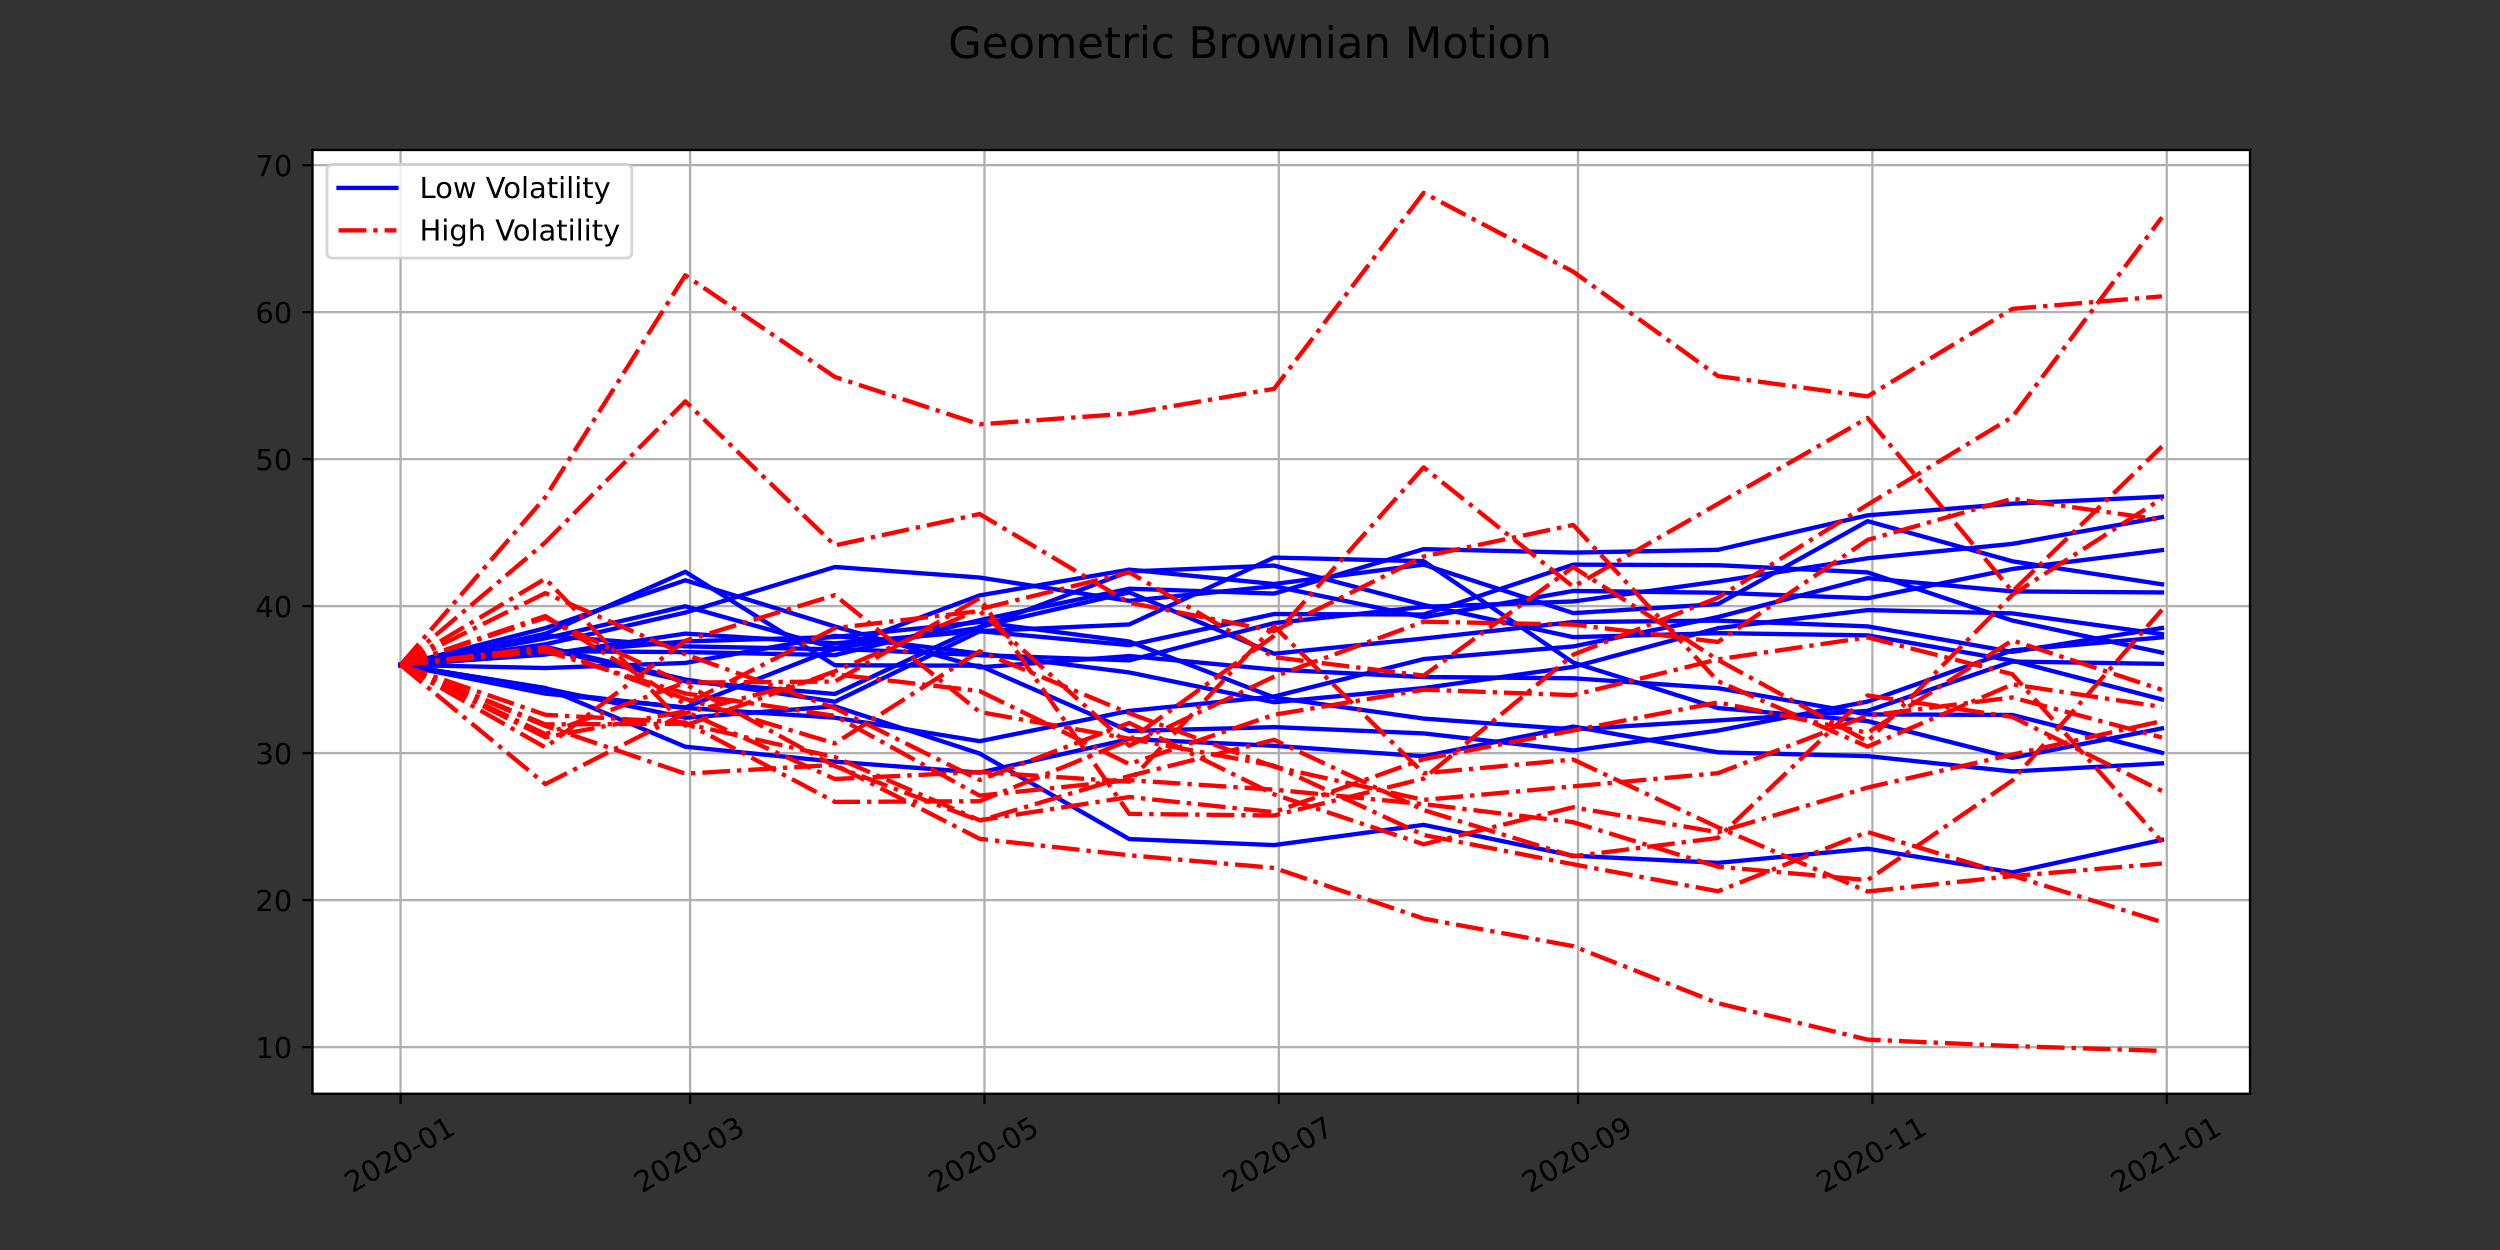 <?xml version="1.0" encoding="utf-8" standalone="no"?>
<!DOCTYPE svg PUBLIC "-//W3C//DTD SVG 1.1//EN"
  "http://www.w3.org/Graphics/SVG/1.1/DTD/svg11.dtd">
<!-- Created with matplotlib (https://matplotlib.org/) -->
<svg height="432pt" version="1.1" viewBox="0 0 864 432" width="864pt" xmlns="http://www.w3.org/2000/svg" xmlns:xlink="http://www.w3.org/1999/xlink">
 <rect x="0" y="0" width="864" height="432" fill="#333333" stroke="none"/>
 <defs>
  <style type="text/css">*{stroke-linecap:butt;stroke-linejoin:round;}</style>
 </defs>
 <g id="figure_1">
  <g id="patch_1">
   <path d="M 0 432 
L 864 432 
L 864 0 
L 0 0 
z
" style="fill:none;"/>
  </g>
  <g id="axes_1">
   <g id="patch_2">
    <path d="M 108 378 
L 777.6 378 
L 777.6 51.84 
L 108 51.84 
z
" style="fill:#ffffff;"/>
   </g>
   <g id="matplotlib.axis_1">
    <g id="xtick_1">
     <g id="line2d_1">
      <path clip-path="url(#pfbf0f1a057)" d="M 138.436 378 
L 138.436 51.84 
" style="fill:none;stroke:#b0b0b0;stroke-linecap:square;stroke-width:0.8;"/>
     </g>
     <g id="line2d_2">
      <defs>
       <path d="M 0 0 
L 0 3.5 
" id="ma0ddff1842" style="stroke:#000000;stroke-width:0.8;"/>
      </defs>
      <g>
       <use style="stroke:#000000;stroke-width:0.8;" x="138.436" xlink:href="#ma0ddff1842" y="378"/>
      </g>
     </g>
     <g id="text_1">
      <!-- 2020-01 -->
      <g transform="translate(121.724 412.472)rotate(-30)scale(0.1 -0.1)">
       <defs>
        <path d="M 19.188 8.297 
L 53.609 8.297 
L 53.609 0 
L 7.328 0 
L 7.328 8.297 
Q 12.938 14.109 22.625 23.891 
Q 32.328 33.688 34.812 36.531 
Q 39.547 41.844 41.422 45.531 
Q 43.312 49.219 43.312 52.781 
Q 43.312 58.594 39.234 62.25 
Q 35.156 65.922 28.609 65.922 
Q 23.969 65.922 18.812 64.312 
Q 13.672 62.703 7.812 59.422 
L 7.812 69.391 
Q 13.766 71.781 18.938 73 
Q 24.125 74.219 28.422 74.219 
Q 39.75 74.219 46.484 68.547 
Q 53.219 62.891 53.219 53.422 
Q 53.219 48.922 51.531 44.891 
Q 49.859 40.875 45.406 35.406 
Q 44.188 33.984 37.641 27.219 
Q 31.109 20.453 19.188 8.297 
z
" id="DejaVuSans-50"/>
        <path d="M 31.781 66.406 
Q 24.172 66.406 20.328 58.906 
Q 16.5 51.422 16.5 36.375 
Q 16.5 21.391 20.328 13.891 
Q 24.172 6.391 31.781 6.391 
Q 39.453 6.391 43.281 13.891 
Q 47.125 21.391 47.125 36.375 
Q 47.125 51.422 43.281 58.906 
Q 39.453 66.406 31.781 66.406 
z
M 31.781 74.219 
Q 44.047 74.219 50.516 64.516 
Q 56.984 54.828 56.984 36.375 
Q 56.984 17.969 50.516 8.266 
Q 44.047 -1.422 31.781 -1.422 
Q 19.531 -1.422 13.062 8.266 
Q 6.594 17.969 6.594 36.375 
Q 6.594 54.828 13.062 64.516 
Q 19.531 74.219 31.781 74.219 
z
" id="DejaVuSans-48"/>
        <path d="M 4.891 31.391 
L 31.203 31.391 
L 31.203 23.391 
L 4.891 23.391 
z
" id="DejaVuSans-45"/>
        <path d="M 12.406 8.297 
L 28.516 8.297 
L 28.516 63.922 
L 10.984 60.406 
L 10.984 69.391 
L 28.422 72.906 
L 38.281 72.906 
L 38.281 8.297 
L 54.391 8.297 
L 54.391 0 
L 12.406 0 
z
" id="DejaVuSans-49"/>
       </defs>
       <use xlink:href="#DejaVuSans-50"/>
       <use x="63.623" xlink:href="#DejaVuSans-48"/>
       <use x="127.246" xlink:href="#DejaVuSans-50"/>
       <use x="190.869" xlink:href="#DejaVuSans-48"/>
       <use x="254.492" xlink:href="#DejaVuSans-45"/>
       <use x="290.576" xlink:href="#DejaVuSans-48"/>
       <use x="354.199" xlink:href="#DejaVuSans-49"/>
      </g>
     </g>
    </g>
    <g id="xtick_2">
     <g id="line2d_3">
      <path clip-path="url(#pfbf0f1a057)" d="M 238.501 378 
L 238.501 51.84 
" style="fill:none;stroke:#b0b0b0;stroke-linecap:square;stroke-width:0.8;"/>
     </g>
     <g id="line2d_4">
      <g>
       <use style="stroke:#000000;stroke-width:0.8;" x="238.501" xlink:href="#ma0ddff1842" y="378"/>
      </g>
     </g>
     <g id="text_2">
      <!-- 2020-03 -->
      <g transform="translate(221.788 412.472)rotate(-30)scale(0.1 -0.1)">
       <defs>
        <path d="M 40.578 39.312 
Q 47.656 37.797 51.625 33 
Q 55.609 28.219 55.609 21.188 
Q 55.609 10.406 48.188 4.484 
Q 40.766 -1.422 27.094 -1.422 
Q 22.516 -1.422 17.656 -0.516 
Q 12.797 0.391 7.625 2.203 
L 7.625 11.719 
Q 11.719 9.328 16.594 8.109 
Q 21.484 6.891 26.812 6.891 
Q 36.078 6.891 40.938 10.547 
Q 45.797 14.203 45.797 21.188 
Q 45.797 27.641 41.281 31.266 
Q 36.766 34.906 28.719 34.906 
L 20.219 34.906 
L 20.219 43.016 
L 29.109 43.016 
Q 36.375 43.016 40.234 45.922 
Q 44.094 48.828 44.094 54.297 
Q 44.094 59.906 40.109 62.906 
Q 36.141 65.922 28.719 65.922 
Q 24.656 65.922 20.016 65.031 
Q 15.375 64.156 9.812 62.312 
L 9.812 71.094 
Q 15.438 72.656 20.344 73.438 
Q 25.25 74.219 29.594 74.219 
Q 40.828 74.219 47.359 69.109 
Q 53.906 64.016 53.906 55.328 
Q 53.906 49.266 50.438 45.094 
Q 46.969 40.922 40.578 39.312 
z
" id="DejaVuSans-51"/>
       </defs>
       <use xlink:href="#DejaVuSans-50"/>
       <use x="63.623" xlink:href="#DejaVuSans-48"/>
       <use x="127.246" xlink:href="#DejaVuSans-50"/>
       <use x="190.869" xlink:href="#DejaVuSans-48"/>
       <use x="254.492" xlink:href="#DejaVuSans-45"/>
       <use x="290.576" xlink:href="#DejaVuSans-48"/>
       <use x="354.199" xlink:href="#DejaVuSans-51"/>
      </g>
     </g>
    </g>
    <g id="xtick_3">
     <g id="line2d_5">
      <path clip-path="url(#pfbf0f1a057)" d="M 340.234 378 
L 340.234 51.84 
" style="fill:none;stroke:#b0b0b0;stroke-linecap:square;stroke-width:0.8;"/>
     </g>
     <g id="line2d_6">
      <g>
       <use style="stroke:#000000;stroke-width:0.8;" x="340.234" xlink:href="#ma0ddff1842" y="378"/>
      </g>
     </g>
     <g id="text_3">
      <!-- 2020-05 -->
      <g transform="translate(323.521 412.472)rotate(-30)scale(0.1 -0.1)">
       <defs>
        <path d="M 10.797 72.906 
L 49.516 72.906 
L 49.516 64.594 
L 19.828 64.594 
L 19.828 46.734 
Q 21.969 47.469 24.109 47.828 
Q 26.266 48.188 28.422 48.188 
Q 40.625 48.188 47.75 41.5 
Q 54.891 34.812 54.891 23.391 
Q 54.891 11.625 47.562 5.094 
Q 40.234 -1.422 26.906 -1.422 
Q 22.312 -1.422 17.547 -0.641 
Q 12.797 0.141 7.719 1.703 
L 7.719 11.625 
Q 12.109 9.234 16.797 8.062 
Q 21.484 6.891 26.703 6.891 
Q 35.156 6.891 40.078 11.328 
Q 45.016 15.766 45.016 23.391 
Q 45.016 31 40.078 35.438 
Q 35.156 39.891 26.703 39.891 
Q 22.75 39.891 18.812 39.016 
Q 14.891 38.141 10.797 36.281 
z
" id="DejaVuSans-53"/>
       </defs>
       <use xlink:href="#DejaVuSans-50"/>
       <use x="63.623" xlink:href="#DejaVuSans-48"/>
       <use x="127.246" xlink:href="#DejaVuSans-50"/>
       <use x="190.869" xlink:href="#DejaVuSans-48"/>
       <use x="254.492" xlink:href="#DejaVuSans-45"/>
       <use x="290.576" xlink:href="#DejaVuSans-48"/>
       <use x="354.199" xlink:href="#DejaVuSans-53"/>
      </g>
     </g>
    </g>
    <g id="xtick_4">
     <g id="line2d_7">
      <path clip-path="url(#pfbf0f1a057)" d="M 441.966 378 
L 441.966 51.84 
" style="fill:none;stroke:#b0b0b0;stroke-linecap:square;stroke-width:0.8;"/>
     </g>
     <g id="line2d_8">
      <g>
       <use style="stroke:#000000;stroke-width:0.8;" x="441.966" xlink:href="#ma0ddff1842" y="378"/>
      </g>
     </g>
     <g id="text_4">
      <!-- 2020-07 -->
      <g transform="translate(425.253 412.472)rotate(-30)scale(0.1 -0.1)">
       <defs>
        <path d="M 8.203 72.906 
L 55.078 72.906 
L 55.078 68.703 
L 28.609 0 
L 18.312 0 
L 43.219 64.594 
L 8.203 64.594 
z
" id="DejaVuSans-55"/>
       </defs>
       <use xlink:href="#DejaVuSans-50"/>
       <use x="63.623" xlink:href="#DejaVuSans-48"/>
       <use x="127.246" xlink:href="#DejaVuSans-50"/>
       <use x="190.869" xlink:href="#DejaVuSans-48"/>
       <use x="254.492" xlink:href="#DejaVuSans-45"/>
       <use x="290.576" xlink:href="#DejaVuSans-48"/>
       <use x="354.199" xlink:href="#DejaVuSans-55"/>
      </g>
     </g>
    </g>
    <g id="xtick_5">
     <g id="line2d_9">
      <path clip-path="url(#pfbf0f1a057)" d="M 545.366 378 
L 545.366 51.84 
" style="fill:none;stroke:#b0b0b0;stroke-linecap:square;stroke-width:0.8;"/>
     </g>
     <g id="line2d_10">
      <g>
       <use style="stroke:#000000;stroke-width:0.8;" x="545.366" xlink:href="#ma0ddff1842" y="378"/>
      </g>
     </g>
     <g id="text_5">
      <!-- 2020-09 -->
      <g transform="translate(528.654 412.472)rotate(-30)scale(0.1 -0.1)">
       <defs>
        <path d="M 10.984 1.516 
L 10.984 10.5 
Q 14.703 8.734 18.5 7.812 
Q 22.312 6.891 25.984 6.891 
Q 35.75 6.891 40.891 13.453 
Q 46.047 20.016 46.781 33.406 
Q 43.953 29.203 39.594 26.953 
Q 35.25 24.703 29.984 24.703 
Q 19.047 24.703 12.672 31.312 
Q 6.297 37.938 6.297 49.422 
Q 6.297 60.641 12.938 67.422 
Q 19.578 74.219 30.609 74.219 
Q 43.266 74.219 49.922 64.516 
Q 56.594 54.828 56.594 36.375 
Q 56.594 19.141 48.406 8.859 
Q 40.234 -1.422 26.422 -1.422 
Q 22.703 -1.422 18.891 -0.688 
Q 15.094 0.047 10.984 1.516 
z
M 30.609 32.422 
Q 37.25 32.422 41.125 36.953 
Q 45.016 41.5 45.016 49.422 
Q 45.016 57.281 41.125 61.844 
Q 37.25 66.406 30.609 66.406 
Q 23.969 66.406 20.094 61.844 
Q 16.219 57.281 16.219 49.422 
Q 16.219 41.5 20.094 36.953 
Q 23.969 32.422 30.609 32.422 
z
" id="DejaVuSans-57"/>
       </defs>
       <use xlink:href="#DejaVuSans-50"/>
       <use x="63.623" xlink:href="#DejaVuSans-48"/>
       <use x="127.246" xlink:href="#DejaVuSans-50"/>
       <use x="190.869" xlink:href="#DejaVuSans-48"/>
       <use x="254.492" xlink:href="#DejaVuSans-45"/>
       <use x="290.576" xlink:href="#DejaVuSans-48"/>
       <use x="354.199" xlink:href="#DejaVuSans-57"/>
      </g>
     </g>
    </g>
    <g id="xtick_6">
     <g id="line2d_11">
      <path clip-path="url(#pfbf0f1a057)" d="M 647.099 378 
L 647.099 51.84 
" style="fill:none;stroke:#b0b0b0;stroke-linecap:square;stroke-width:0.8;"/>
     </g>
     <g id="line2d_12">
      <g>
       <use style="stroke:#000000;stroke-width:0.8;" x="647.099" xlink:href="#ma0ddff1842" y="378"/>
      </g>
     </g>
     <g id="text_6">
      <!-- 2020-11 -->
      <g transform="translate(630.386 412.472)rotate(-30)scale(0.1 -0.1)">
       <use xlink:href="#DejaVuSans-50"/>
       <use x="63.623" xlink:href="#DejaVuSans-48"/>
       <use x="127.246" xlink:href="#DejaVuSans-50"/>
       <use x="190.869" xlink:href="#DejaVuSans-48"/>
       <use x="254.492" xlink:href="#DejaVuSans-45"/>
       <use x="290.576" xlink:href="#DejaVuSans-49"/>
       <use x="354.199" xlink:href="#DejaVuSans-49"/>
      </g>
     </g>
    </g>
    <g id="xtick_7">
     <g id="line2d_13">
      <path clip-path="url(#pfbf0f1a057)" d="M 748.831 378 
L 748.831 51.84 
" style="fill:none;stroke:#b0b0b0;stroke-linecap:square;stroke-width:0.8;"/>
     </g>
     <g id="line2d_14">
      <g>
       <use style="stroke:#000000;stroke-width:0.8;" x="748.831" xlink:href="#ma0ddff1842" y="378"/>
      </g>
     </g>
     <g id="text_7">
      <!-- 2021-01 -->
      <g transform="translate(732.119 412.472)rotate(-30)scale(0.1 -0.1)">
       <use xlink:href="#DejaVuSans-50"/>
       <use x="63.623" xlink:href="#DejaVuSans-48"/>
       <use x="127.246" xlink:href="#DejaVuSans-50"/>
       <use x="190.869" xlink:href="#DejaVuSans-49"/>
       <use x="254.492" xlink:href="#DejaVuSans-45"/>
       <use x="290.576" xlink:href="#DejaVuSans-48"/>
       <use x="354.199" xlink:href="#DejaVuSans-49"/>
      </g>
     </g>
    </g>
   </g>
   <g id="matplotlib.axis_2">
    <g id="ytick_1">
     <g id="line2d_15">
      <path clip-path="url(#pfbf0f1a057)" d="M 108 361.876 
L 777.6 361.876 
" style="fill:none;stroke:#b0b0b0;stroke-linecap:square;stroke-width:0.8;"/>
     </g>
     <g id="line2d_16">
      <defs>
       <path d="M 0 0 
L -3.5 0 
" id="m94fac96478" style="stroke:#000000;stroke-width:0.8;"/>
      </defs>
      <g>
       <use style="stroke:#000000;stroke-width:0.8;" x="108" xlink:href="#m94fac96478" y="361.876"/>
      </g>
     </g>
     <g id="text_8">
      <!-- 10 -->
      <g transform="translate(88.275 365.675)scale(0.1 -0.1)">
       <use xlink:href="#DejaVuSans-49"/>
       <use x="63.623" xlink:href="#DejaVuSans-48"/>
      </g>
     </g>
    </g>
    <g id="ytick_2">
     <g id="line2d_17">
      <path clip-path="url(#pfbf0f1a057)" d="M 108 311.076 
L 777.6 311.076 
" style="fill:none;stroke:#b0b0b0;stroke-linecap:square;stroke-width:0.8;"/>
     </g>
     <g id="line2d_18">
      <g>
       <use style="stroke:#000000;stroke-width:0.8;" x="108" xlink:href="#m94fac96478" y="311.076"/>
      </g>
     </g>
     <g id="text_9">
      <!-- 20 -->
      <g transform="translate(88.275 314.875)scale(0.1 -0.1)">
       <use xlink:href="#DejaVuSans-50"/>
       <use x="63.623" xlink:href="#DejaVuSans-48"/>
      </g>
     </g>
    </g>
    <g id="ytick_3">
     <g id="line2d_19">
      <path clip-path="url(#pfbf0f1a057)" d="M 108 260.276 
L 777.6 260.276 
" style="fill:none;stroke:#b0b0b0;stroke-linecap:square;stroke-width:0.8;"/>
     </g>
     <g id="line2d_20">
      <g>
       <use style="stroke:#000000;stroke-width:0.8;" x="108" xlink:href="#m94fac96478" y="260.276"/>
      </g>
     </g>
     <g id="text_10">
      <!-- 30 -->
      <g transform="translate(88.275 264.075)scale(0.1 -0.1)">
       <use xlink:href="#DejaVuSans-51"/>
       <use x="63.623" xlink:href="#DejaVuSans-48"/>
      </g>
     </g>
    </g>
    <g id="ytick_4">
     <g id="line2d_21">
      <path clip-path="url(#pfbf0f1a057)" d="M 108 209.475 
L 777.6 209.475 
" style="fill:none;stroke:#b0b0b0;stroke-linecap:square;stroke-width:0.8;"/>
     </g>
     <g id="line2d_22">
      <g>
       <use style="stroke:#000000;stroke-width:0.8;" x="108" xlink:href="#m94fac96478" y="209.475"/>
      </g>
     </g>
     <g id="text_11">
      <!-- 40 -->
      <g transform="translate(88.275 213.275)scale(0.1 -0.1)">
       <defs>
        <path d="M 37.797 64.312 
L 12.891 25.391 
L 37.797 25.391 
z
M 35.203 72.906 
L 47.609 72.906 
L 47.609 25.391 
L 58.016 25.391 
L 58.016 17.188 
L 47.609 17.188 
L 47.609 0 
L 37.797 0 
L 37.797 17.188 
L 4.891 17.188 
L 4.891 26.703 
z
" id="DejaVuSans-52"/>
       </defs>
       <use xlink:href="#DejaVuSans-52"/>
       <use x="63.623" xlink:href="#DejaVuSans-48"/>
      </g>
     </g>
    </g>
    <g id="ytick_5">
     <g id="line2d_23">
      <path clip-path="url(#pfbf0f1a057)" d="M 108 158.675 
L 777.6 158.675 
" style="fill:none;stroke:#b0b0b0;stroke-linecap:square;stroke-width:0.8;"/>
     </g>
     <g id="line2d_24">
      <g>
       <use style="stroke:#000000;stroke-width:0.8;" x="108" xlink:href="#m94fac96478" y="158.675"/>
      </g>
     </g>
     <g id="text_12">
      <!-- 50 -->
      <g transform="translate(88.275 162.474)scale(0.1 -0.1)">
       <use xlink:href="#DejaVuSans-53"/>
       <use x="63.623" xlink:href="#DejaVuSans-48"/>
      </g>
     </g>
    </g>
    <g id="ytick_6">
     <g id="line2d_25">
      <path clip-path="url(#pfbf0f1a057)" d="M 108 107.875 
L 777.6 107.875 
" style="fill:none;stroke:#b0b0b0;stroke-linecap:square;stroke-width:0.8;"/>
     </g>
     <g id="line2d_26">
      <g>
       <use style="stroke:#000000;stroke-width:0.8;" x="108" xlink:href="#m94fac96478" y="107.875"/>
      </g>
     </g>
     <g id="text_13">
      <!-- 60 -->
      <g transform="translate(88.275 111.674)scale(0.1 -0.1)">
       <defs>
        <path d="M 33.016 40.375 
Q 26.375 40.375 22.484 35.828 
Q 18.609 31.297 18.609 23.391 
Q 18.609 15.531 22.484 10.953 
Q 26.375 6.391 33.016 6.391 
Q 39.656 6.391 43.531 10.953 
Q 47.406 15.531 47.406 23.391 
Q 47.406 31.297 43.531 35.828 
Q 39.656 40.375 33.016 40.375 
z
M 52.594 71.297 
L 52.594 62.312 
Q 48.875 64.062 45.094 64.984 
Q 41.312 65.922 37.594 65.922 
Q 27.828 65.922 22.672 59.328 
Q 17.531 52.734 16.797 39.406 
Q 19.672 43.656 24.016 45.922 
Q 28.375 48.188 33.594 48.188 
Q 44.578 48.188 50.953 41.516 
Q 57.328 34.859 57.328 23.391 
Q 57.328 12.156 50.688 5.359 
Q 44.047 -1.422 33.016 -1.422 
Q 20.359 -1.422 13.672 8.266 
Q 6.984 17.969 6.984 36.375 
Q 6.984 53.656 15.188 63.938 
Q 23.391 74.219 37.203 74.219 
Q 40.922 74.219 44.703 73.484 
Q 48.484 72.75 52.594 71.297 
z
" id="DejaVuSans-54"/>
       </defs>
       <use xlink:href="#DejaVuSans-54"/>
       <use x="63.623" xlink:href="#DejaVuSans-48"/>
      </g>
     </g>
    </g>
    <g id="ytick_7">
     <g id="line2d_27">
      <path clip-path="url(#pfbf0f1a057)" d="M 108 57.075 
L 777.6 57.075 
" style="fill:none;stroke:#b0b0b0;stroke-linecap:square;stroke-width:0.8;"/>
     </g>
     <g id="line2d_28">
      <g>
       <use style="stroke:#000000;stroke-width:0.8;" x="108" xlink:href="#m94fac96478" y="57.075"/>
      </g>
     </g>
     <g id="text_14">
      <!-- 70 -->
      <g transform="translate(88.275 60.874)scale(0.1 -0.1)">
       <use xlink:href="#DejaVuSans-55"/>
       <use x="63.623" xlink:href="#DejaVuSans-48"/>
      </g>
     </g>
    </g>
   </g>
   <g id="line2d_29">
    <path clip-path="url(#pfbf0f1a057)" d="M 138.436 229.796 
L 188.469 222.669 
L 236.833 211.7 
L 288.533 195.952 
L 338.566 199.6 
L 390.266 207.658 
L 440.298 202.586 
L 491.999 213.322 
L 543.699 204.233 
L 593.731 204.85 
L 645.431 206.764 
L 695.464 196.638 
L 747.164 190.115 
" style="fill:none;stroke:#0000ff;stroke-linecap:square;stroke-width:1.5;"/>
   </g>
   <g id="line2d_30">
    <path clip-path="url(#pfbf0f1a057)" d="M 138.436 229.796 
L 188.469 219.025 
L 236.833 197.615 
L 288.533 229.913 
L 338.566 230.063 
L 390.266 252.63 
L 440.298 251.3 
L 491.999 253.465 
L 543.699 259.358 
L 593.731 252.49 
L 645.431 242.463 
L 695.464 224.742 
L 747.164 220.265 
" style="fill:none;stroke:#0000ff;stroke-linecap:square;stroke-width:1.5;"/>
   </g>
   <g id="line2d_31">
    <path clip-path="url(#pfbf0f1a057)" d="M 138.436 229.796 
L 188.469 237.924 
L 236.833 248.056 
L 288.533 244.118 
L 338.566 260.424 
L 390.266 289.979 
L 440.298 292.062 
L 491.999 285.07 
L 543.699 295.753 
L 593.731 298.198 
L 645.431 293.312 
L 695.464 301.5 
L 747.164 290.25 
" style="fill:none;stroke:#0000ff;stroke-linecap:square;stroke-width:1.5;"/>
   </g>
   <g id="line2d_32">
    <path clip-path="url(#pfbf0f1a057)" d="M 138.436 229.796 
L 188.469 219.682 
L 236.833 223.384 
L 288.533 224.419 
L 338.566 205.764 
L 390.266 196.867 
L 440.298 201.839 
L 491.999 195.127 
L 543.699 211.891 
L 593.731 208.773 
L 645.431 180.11 
L 695.464 193.979 
L 747.164 201.941 
" style="fill:none;stroke:#0000ff;stroke-linecap:square;stroke-width:1.5;"/>
   </g>
   <g id="line2d_33">
    <path clip-path="url(#pfbf0f1a057)" d="M 138.436 229.796 
L 188.469 230.868 
L 236.833 229.112 
L 288.533 219.732 
L 338.566 225.863 
L 390.266 232.398 
L 440.298 242.694 
L 491.999 237.793 
L 543.699 230.478 
L 593.731 217.093 
L 645.431 210.851 
L 695.464 211.987 
L 747.164 219.166 
" style="fill:none;stroke:#0000ff;stroke-linecap:square;stroke-width:1.5;"/>
   </g>
   <g id="line2d_34">
    <path clip-path="url(#pfbf0f1a057)" d="M 138.436 229.796 
L 188.469 217.082 
L 236.833 200.537 
L 288.533 216.511 
L 338.566 230.625 
L 390.266 226.722 
L 440.298 231.394 
L 491.999 233.986 
L 543.699 234.41 
L 593.731 237.841 
L 645.431 246.895 
L 695.464 247.093 
L 747.164 260.159 
" style="fill:none;stroke:#0000ff;stroke-linecap:square;stroke-width:1.5;"/>
   </g>
   <g id="line2d_35">
    <path clip-path="url(#pfbf0f1a057)" d="M 138.436 229.796 
L 188.469 225.037 
L 236.833 225.369 
L 288.533 226.399 
L 338.566 214.314 
L 390.266 203.46 
L 440.298 205.144 
L 491.999 189.781 
L 543.699 190.983 
L 593.731 190.015 
L 645.431 178.087 
L 695.464 174.079 
L 747.164 171.639 
" style="fill:none;stroke:#0000ff;stroke-linecap:square;stroke-width:1.5;"/>
   </g>
   <g id="line2d_36">
    <path clip-path="url(#pfbf0f1a057)" d="M 138.436 229.796 
L 188.469 226.212 
L 236.833 218.977 
L 288.533 222.329 
L 338.566 218.109 
L 390.266 215.812 
L 440.298 192.703 
L 491.999 193.939 
L 543.699 228.976 
L 593.731 244.713 
L 645.431 249.221 
L 695.464 261.889 
L 747.164 251.724 
" style="fill:none;stroke:#0000ff;stroke-linecap:square;stroke-width:1.5;"/>
   </g>
   <g id="line2d_37">
    <path clip-path="url(#pfbf0f1a057)" d="M 138.436 229.796 
L 188.469 239.726 
L 236.833 244.501 
L 288.533 224.211 
L 338.566 226.42 
L 390.266 228.22 
L 440.298 215.333 
L 491.999 209.718 
L 543.699 207.867 
L 593.731 200.954 
L 645.431 192.934 
L 695.464 187.963 
L 747.164 178.713 
" style="fill:none;stroke:#0000ff;stroke-linecap:square;stroke-width:1.5;"/>
   </g>
   <g id="line2d_38">
    <path clip-path="url(#pfbf0f1a057)" d="M 138.436 229.796 
L 188.469 220.607 
L 236.833 209.533 
L 288.533 223.919 
L 338.566 217.011 
L 390.266 197.493 
L 440.298 195.458 
L 491.999 209.06 
L 543.699 220.193 
L 593.731 218.817 
L 645.431 219.586 
L 695.464 228.326 
L 747.164 241.728 
" style="fill:none;stroke:#0000ff;stroke-linecap:square;stroke-width:1.5;"/>
   </g>
   <g id="line2d_39">
    <path clip-path="url(#pfbf0f1a057)" d="M 138.436 229.796 
L 188.469 225.821 
L 236.833 221.651 
L 288.533 220.143 
L 338.566 214.973 
L 390.266 221.704 
L 440.298 241.042 
L 491.999 248.344 
L 543.699 252.094 
L 593.731 248.97 
L 645.431 245.666 
L 695.464 228.644 
L 747.164 229.432 
" style="fill:none;stroke:#0000ff;stroke-linecap:square;stroke-width:1.5;"/>
   </g>
   <g id="line2d_40">
    <path clip-path="url(#pfbf0f1a057)" d="M 138.436 229.796 
L 188.469 239.16 
L 236.833 244.682 
L 288.533 248.031 
L 338.566 256.157 
L 390.266 245.691 
L 440.298 240.706 
L 491.999 227.768 
L 543.699 223.399 
L 593.731 213.236 
L 645.431 199.81 
L 695.464 204.39 
L 747.164 204.752 
" style="fill:none;stroke:#0000ff;stroke-linecap:square;stroke-width:1.5;"/>
   </g>
   <g id="line2d_41">
    <path clip-path="url(#pfbf0f1a057)" d="M 138.436 229.796 
L 188.469 223.549 
L 236.833 234.845 
L 288.533 242.519 
L 338.566 218.15 
L 390.266 222.956 
L 440.298 212.21 
L 491.999 212.379 
L 543.699 195.134 
L 593.731 195.34 
L 645.431 197.825 
L 695.464 214.46 
L 747.164 225.537 
" style="fill:none;stroke:#0000ff;stroke-linecap:square;stroke-width:1.5;"/>
   </g>
   <g id="line2d_42">
    <path clip-path="url(#pfbf0f1a057)" d="M 138.436 229.796 
L 188.469 237.777 
L 236.833 258.07 
L 288.533 263.24 
L 338.566 267.018 
L 390.266 255.422 
L 440.298 257.739 
L 491.999 261.366 
L 543.699 251.102 
L 593.731 260.003 
L 645.431 261.315 
L 695.464 266.618 
L 747.164 263.808 
" style="fill:none;stroke:#0000ff;stroke-linecap:square;stroke-width:1.5;"/>
   </g>
   <g id="line2d_43">
    <path clip-path="url(#pfbf0f1a057)" d="M 138.436 229.796 
L 188.469 224.192 
L 236.833 235.47 
L 288.533 239.843 
L 338.566 216.615 
L 390.266 204.705 
L 440.298 225.925 
L 491.999 220.668 
L 543.699 214.977 
L 593.731 214.489 
L 645.431 216.475 
L 695.464 225.295 
L 747.164 217.03 
" style="fill:none;stroke:#0000ff;stroke-linecap:square;stroke-width:1.5;"/>
   </g>
   <g id="line2d_44">
    <path clip-path="url(#pfbf0f1a057)" d="M 138.436 229.796 
L 188.469 199.96 
L 236.833 250.761 
L 288.533 231.994 
L 338.566 210.547 
L 390.266 197.764 
L 440.298 227.125 
L 491.999 233.485 
L 543.699 195.995 
L 593.731 228.05 
L 645.431 256.269 
L 695.464 205.546 
L 747.164 172.277 
" style="fill:none;stroke:#ff0000;stroke-dasharray:9.6,2.4,1.5,2.4;stroke-dashoffset:0;stroke-width:1.5;"/>
   </g>
   <g id="line2d_45">
    <path clip-path="url(#pfbf0f1a057)" d="M 138.436 229.796 
L 188.469 253.711 
L 236.833 235.881 
L 288.533 235.55 
L 338.566 206.704 
L 390.266 281.273 
L 440.298 281.839 
L 491.999 269.083 
L 543.699 226.263 
L 593.731 206.557 
L 645.431 174.414 
L 695.464 144.112 
L 747.164 75.109 
" style="fill:none;stroke:#ff0000;stroke-dasharray:9.6,2.4,1.5,2.4;stroke-dashoffset:0;stroke-width:1.5;"/>
   </g>
   <g id="line2d_46">
    <path clip-path="url(#pfbf0f1a057)" d="M 138.436 229.796 
L 188.469 270.995 
L 236.833 246.498 
L 288.533 233.032 
L 338.566 238.827 
L 390.266 264.059 
L 440.298 247.028 
L 491.999 238.357 
L 543.699 240.239 
L 593.731 227.869 
L 645.431 220.265 
L 695.464 233.005 
L 747.164 290.905 
" style="fill:none;stroke:#ff0000;stroke-dasharray:9.6,2.4,1.5,2.4;stroke-dashoffset:0;stroke-width:1.5;"/>
   </g>
   <g id="line2d_47">
    <path clip-path="url(#pfbf0f1a057)" d="M 138.436 229.796 
L 188.469 254.777 
L 236.833 245.822 
L 288.533 269.221 
L 338.566 266.81 
L 390.266 270.157 
L 440.298 216.396 
L 491.999 267.239 
L 543.699 262.49 
L 593.731 285.915 
L 645.431 308.103 
L 695.464 302.765 
L 747.164 298.447 
" style="fill:none;stroke:#ff0000;stroke-dasharray:9.6,2.4,1.5,2.4;stroke-dashoffset:0;stroke-width:1.5;"/>
   </g>
   <g id="line2d_48">
    <path clip-path="url(#pfbf0f1a057)" d="M 138.436 229.796 
L 188.469 247.028 
L 236.833 249.685 
L 288.533 277.141 
L 338.566 276.894 
L 390.266 255.783 
L 440.298 219.742 
L 491.999 161.52 
L 543.699 202.776 
L 593.731 174.109 
L 645.431 144.435 
L 695.464 204.425 
L 747.164 154.303 
" style="fill:none;stroke:#ff0000;stroke-dasharray:9.6,2.4,1.5,2.4;stroke-dashoffset:0;stroke-width:1.5;"/>
   </g>
   <g id="line2d_49">
    <path clip-path="url(#pfbf0f1a057)" d="M 138.436 229.796 
L 188.469 171.813 
L 236.833 95.131 
L 288.533 130.272 
L 338.566 146.647 
L 390.266 142.898 
L 440.298 134.381 
L 491.999 66.665 
L 543.699 93.889 
L 593.731 129.967 
L 645.431 136.992 
L 695.464 106.74 
L 747.164 102.423 
" style="fill:none;stroke:#ff0000;stroke-dasharray:9.6,2.4,1.5,2.4;stroke-dashoffset:0;stroke-width:1.5;"/>
   </g>
   <g id="line2d_50">
    <path clip-path="url(#pfbf0f1a057)" d="M 138.436 229.796 
L 188.469 223.645 
L 236.833 241.497 
L 288.533 256.915 
L 338.566 225.056 
L 390.266 246.501 
L 440.298 264.959 
L 491.999 276.437 
L 543.699 271.766 
L 593.731 267.211 
L 645.431 247.332 
L 695.464 241.025 
L 747.164 254.869 
" style="fill:none;stroke:#ff0000;stroke-dasharray:9.6,2.4,1.5,2.4;stroke-dashoffset:0;stroke-width:1.5;"/>
   </g>
   <g id="line2d_51">
    <path clip-path="url(#pfbf0f1a057)" d="M 138.436 229.796 
L 188.469 250.883 
L 236.833 267.378 
L 288.533 264.316 
L 338.566 289.894 
L 390.266 295.57 
L 440.298 299.944 
L 491.999 317.462 
L 543.699 326.991 
L 593.731 346.708 
L 645.431 359.292 
L 695.464 361.516 
L 747.164 363.175 
" style="fill:none;stroke:#ff0000;stroke-dasharray:9.6,2.4,1.5,2.4;stroke-dashoffset:0;stroke-width:1.5;"/>
   </g>
   <g id="line2d_52">
    <path clip-path="url(#pfbf0f1a057)" d="M 138.436 229.796 
L 188.469 213.497 
L 236.833 236.439 
L 288.533 264.772 
L 338.566 283.651 
L 390.266 268.179 
L 440.298 255.684 
L 491.999 279.942 
L 543.699 295.942 
L 593.731 289.579 
L 645.431 240.334 
L 695.464 247.784 
L 747.164 273.353 
" style="fill:none;stroke:#ff0000;stroke-dasharray:9.6,2.4,1.5,2.4;stroke-dashoffset:0;stroke-width:1.5;"/>
   </g>
   <g id="line2d_53">
    <path clip-path="url(#pfbf0f1a057)" d="M 138.436 229.796 
L 188.469 212.896 
L 236.833 243.393 
L 288.533 217.088 
L 338.566 211.166 
L 390.266 257.683 
L 440.298 233.851 
L 491.999 214.854 
L 543.699 215.846 
L 593.731 221.857 
L 645.431 186.581 
L 695.464 172.35 
L 747.164 179.661 
" style="fill:none;stroke:#ff0000;stroke-dasharray:9.6,2.4,1.5,2.4;stroke-dashoffset:0;stroke-width:1.5;"/>
   </g>
   <g id="line2d_54">
    <path clip-path="url(#pfbf0f1a057)" d="M 138.436 229.796 
L 188.469 258.313 
L 236.833 221.419 
L 288.533 205.678 
L 338.566 246.06 
L 390.266 255.297 
L 440.298 264.603 
L 491.999 288.575 
L 543.699 298.692 
L 593.731 308.024 
L 645.431 287.551 
L 695.464 302.627 
L 747.164 318.674 
" style="fill:none;stroke:#ff0000;stroke-dasharray:9.6,2.4,1.5,2.4;stroke-dashoffset:0;stroke-width:1.5;"/>
   </g>
   <g id="line2d_55">
    <path clip-path="url(#pfbf0f1a057)" d="M 138.436 229.796 
L 188.469 225.058 
L 236.833 239.658 
L 288.533 247.404 
L 338.566 274.972 
L 390.266 269.627 
L 440.298 272.901 
L 491.999 277.896 
L 543.699 284.154 
L 593.731 299.538 
L 645.431 304.164 
L 695.464 269.724 
L 747.164 210.748 
" style="fill:none;stroke:#ff0000;stroke-dasharray:9.6,2.4,1.5,2.4;stroke-dashoffset:0;stroke-width:1.5;"/>
   </g>
   <g id="line2d_56">
    <path clip-path="url(#pfbf0f1a057)" d="M 138.436 229.796 
L 188.469 187.43 
L 236.833 138.708 
L 288.533 188.485 
L 338.566 177.646 
L 390.266 208.278 
L 440.298 218.085 
L 491.999 192.328 
L 543.699 181.419 
L 593.731 235.429 
L 645.431 258.038 
L 695.464 236.516 
L 747.164 244.309 
" style="fill:none;stroke:#ff0000;stroke-dasharray:9.6,2.4,1.5,2.4;stroke-dashoffset:0;stroke-width:1.5;"/>
   </g>
   <g id="line2d_57">
    <path clip-path="url(#pfbf0f1a057)" d="M 138.436 229.796 
L 188.469 204.979 
L 236.833 226.144 
L 288.533 244.74 
L 338.566 269.565 
L 390.266 249.846 
L 440.298 274.516 
L 491.999 291.781 
L 543.699 278.992 
L 593.731 287.629 
L 645.431 272.163 
L 695.464 260.781 
L 747.164 249.187 
" style="fill:none;stroke:#ff0000;stroke-dasharray:9.6,2.4,1.5,2.4;stroke-dashoffset:0;stroke-width:1.5;"/>
   </g>
   <g id="line2d_58">
    <path clip-path="url(#pfbf0f1a057)" d="M 138.436 229.796 
L 188.469 250.351 
L 236.833 250.122 
L 288.533 261.641 
L 338.566 283.481 
L 390.266 275.45 
L 440.298 280.681 
L 491.999 262.355 
L 543.699 252.438 
L 593.731 242.744 
L 645.431 253.25 
L 695.464 221.324 
L 747.164 238.397 
" style="fill:none;stroke:#ff0000;stroke-dasharray:9.6,2.4,1.5,2.4;stroke-dashoffset:0;stroke-width:1.5;"/>
   </g>
   <g id="patch_3">
    <path d="M 108 378 
L 108 51.84 
" style="fill:none;stroke:#000000;stroke-linecap:square;stroke-linejoin:miter;stroke-width:0.8;"/>
   </g>
   <g id="patch_4">
    <path d="M 777.6 378 
L 777.6 51.84 
" style="fill:none;stroke:#000000;stroke-linecap:square;stroke-linejoin:miter;stroke-width:0.8;"/>
   </g>
   <g id="patch_5">
    <path d="M 108 378 
L 777.6 378 
" style="fill:none;stroke:#000000;stroke-linecap:square;stroke-linejoin:miter;stroke-width:0.8;"/>
   </g>
   <g id="patch_6">
    <path d="M 108 51.84 
L 777.6 51.84 
" style="fill:none;stroke:#000000;stroke-linecap:square;stroke-linejoin:miter;stroke-width:0.8;"/>
   </g>
   <g id="legend_1">
    <g id="patch_7">
     <path d="M 115 89.196 
L 216.347 89.196 
Q 218.347 89.196 218.347 87.196 
L 218.347 58.84 
Q 218.347 56.84 216.347 56.84 
L 115 56.84 
Q 113 56.84 113 58.84 
L 113 87.196 
Q 113 89.196 115 89.196 
z
" style="fill:#ffffff;opacity:0.8;stroke:#cccccc;stroke-linejoin:miter;"/>
    </g>
    <g id="line2d_59">
     <path d="M 117 64.938 
L 137 64.938 
" style="fill:none;stroke:#0000ff;stroke-linecap:square;stroke-width:1.5;"/>
    </g>
    <g id="line2d_60"/>
    <g id="text_15">
     <!-- Low Volatility -->
     <g transform="translate(145 68.438)scale(0.1 -0.1)">
      <defs>
       <path d="M 9.812 72.906 
L 19.672 72.906 
L 19.672 8.297 
L 55.172 8.297 
L 55.172 0 
L 9.812 0 
z
" id="DejaVuSans-76"/>
       <path d="M 30.609 48.391 
Q 23.391 48.391 19.188 42.75 
Q 14.984 37.109 14.984 27.297 
Q 14.984 17.484 19.156 11.844 
Q 23.344 6.203 30.609 6.203 
Q 37.797 6.203 41.984 11.859 
Q 46.188 17.531 46.188 27.297 
Q 46.188 37.016 41.984 42.703 
Q 37.797 48.391 30.609 48.391 
z
M 30.609 56 
Q 42.328 56 49.016 48.375 
Q 55.719 40.766 55.719 27.297 
Q 55.719 13.875 49.016 6.219 
Q 42.328 -1.422 30.609 -1.422 
Q 18.844 -1.422 12.172 6.219 
Q 5.516 13.875 5.516 27.297 
Q 5.516 40.766 12.172 48.375 
Q 18.844 56 30.609 56 
z
" id="DejaVuSans-111"/>
       <path d="M 4.203 54.688 
L 13.188 54.688 
L 24.422 12.016 
L 35.594 54.688 
L 46.188 54.688 
L 57.422 12.016 
L 68.609 54.688 
L 77.594 54.688 
L 63.281 0 
L 52.688 0 
L 40.922 44.828 
L 29.109 0 
L 18.5 0 
z
" id="DejaVuSans-119"/>
       <path id="DejaVuSans-32"/>
       <path d="M 28.609 0 
L 0.781 72.906 
L 11.078 72.906 
L 34.188 11.531 
L 57.328 72.906 
L 67.578 72.906 
L 39.797 0 
z
" id="DejaVuSans-86"/>
       <path d="M 9.422 75.984 
L 18.406 75.984 
L 18.406 0 
L 9.422 0 
z
" id="DejaVuSans-108"/>
       <path d="M 34.281 27.484 
Q 23.391 27.484 19.188 25 
Q 14.984 22.516 14.984 16.5 
Q 14.984 11.719 18.141 8.906 
Q 21.297 6.109 26.703 6.109 
Q 34.188 6.109 38.703 11.406 
Q 43.219 16.703 43.219 25.484 
L 43.219 27.484 
z
M 52.203 31.203 
L 52.203 0 
L 43.219 0 
L 43.219 8.297 
Q 40.141 3.328 35.547 0.953 
Q 30.953 -1.422 24.312 -1.422 
Q 15.922 -1.422 10.953 3.297 
Q 6 8.016 6 15.922 
Q 6 25.141 12.172 29.828 
Q 18.359 34.516 30.609 34.516 
L 43.219 34.516 
L 43.219 35.406 
Q 43.219 41.609 39.141 45 
Q 35.062 48.391 27.688 48.391 
Q 23 48.391 18.547 47.266 
Q 14.109 46.141 10.016 43.891 
L 10.016 52.203 
Q 14.938 54.109 19.578 55.047 
Q 24.219 56 28.609 56 
Q 40.484 56 46.344 49.844 
Q 52.203 43.703 52.203 31.203 
z
" id="DejaVuSans-97"/>
       <path d="M 18.312 70.219 
L 18.312 54.688 
L 36.812 54.688 
L 36.812 47.703 
L 18.312 47.703 
L 18.312 18.016 
Q 18.312 11.328 20.141 9.422 
Q 21.969 7.516 27.594 7.516 
L 36.812 7.516 
L 36.812 0 
L 27.594 0 
Q 17.188 0 13.234 3.875 
Q 9.281 7.766 9.281 18.016 
L 9.281 47.703 
L 2.688 47.703 
L 2.688 54.688 
L 9.281 54.688 
L 9.281 70.219 
z
" id="DejaVuSans-116"/>
       <path d="M 9.422 54.688 
L 18.406 54.688 
L 18.406 0 
L 9.422 0 
z
M 9.422 75.984 
L 18.406 75.984 
L 18.406 64.594 
L 9.422 64.594 
z
" id="DejaVuSans-105"/>
       <path d="M 32.172 -5.078 
Q 28.375 -14.844 24.75 -17.812 
Q 21.141 -20.797 15.094 -20.797 
L 7.906 -20.797 
L 7.906 -13.281 
L 13.188 -13.281 
Q 16.891 -13.281 18.938 -11.516 
Q 21 -9.766 23.484 -3.219 
L 25.094 0.875 
L 2.984 54.688 
L 12.5 54.688 
L 29.594 11.922 
L 46.688 54.688 
L 56.203 54.688 
z
" id="DejaVuSans-121"/>
      </defs>
      <use xlink:href="#DejaVuSans-76"/>
      <use x="53.963" xlink:href="#DejaVuSans-111"/>
      <use x="115.145" xlink:href="#DejaVuSans-119"/>
      <use x="196.932" xlink:href="#DejaVuSans-32"/>
      <use x="228.719" xlink:href="#DejaVuSans-86"/>
      <use x="289.377" xlink:href="#DejaVuSans-111"/>
      <use x="350.559" xlink:href="#DejaVuSans-108"/>
      <use x="378.342" xlink:href="#DejaVuSans-97"/>
      <use x="439.621" xlink:href="#DejaVuSans-116"/>
      <use x="478.83" xlink:href="#DejaVuSans-105"/>
      <use x="506.613" xlink:href="#DejaVuSans-108"/>
      <use x="534.396" xlink:href="#DejaVuSans-105"/>
      <use x="562.18" xlink:href="#DejaVuSans-116"/>
      <use x="601.389" xlink:href="#DejaVuSans-121"/>
     </g>
    </g>
    <g id="line2d_61">
     <path d="M 117 79.617 
L 137 79.617 
" style="fill:none;stroke:#ff0000;stroke-dasharray:9.6,2.4,1.5,2.4;stroke-dashoffset:0;stroke-width:1.5;"/>
    </g>
    <g id="line2d_62"/>
    <g id="text_16">
     <!-- High Volatility -->
     <g transform="translate(145 83.117)scale(0.1 -0.1)">
      <defs>
       <path d="M 9.812 72.906 
L 19.672 72.906 
L 19.672 43.016 
L 55.516 43.016 
L 55.516 72.906 
L 65.375 72.906 
L 65.375 0 
L 55.516 0 
L 55.516 34.719 
L 19.672 34.719 
L 19.672 0 
L 9.812 0 
z
" id="DejaVuSans-72"/>
       <path d="M 45.406 27.984 
Q 45.406 37.75 41.375 43.109 
Q 37.359 48.484 30.078 48.484 
Q 22.859 48.484 18.828 43.109 
Q 14.797 37.75 14.797 27.984 
Q 14.797 18.266 18.828 12.891 
Q 22.859 7.516 30.078 7.516 
Q 37.359 7.516 41.375 12.891 
Q 45.406 18.266 45.406 27.984 
z
M 54.391 6.781 
Q 54.391 -7.172 48.188 -13.984 
Q 42 -20.797 29.203 -20.797 
Q 24.469 -20.797 20.266 -20.094 
Q 16.062 -19.391 12.109 -17.922 
L 12.109 -9.188 
Q 16.062 -11.328 19.922 -12.344 
Q 23.781 -13.375 27.781 -13.375 
Q 36.625 -13.375 41.016 -8.766 
Q 45.406 -4.156 45.406 5.172 
L 45.406 9.625 
Q 42.625 4.781 38.281 2.391 
Q 33.938 0 27.875 0 
Q 17.828 0 11.672 7.656 
Q 5.516 15.328 5.516 27.984 
Q 5.516 40.672 11.672 48.328 
Q 17.828 56 27.875 56 
Q 33.938 56 38.281 53.609 
Q 42.625 51.219 45.406 46.391 
L 45.406 54.688 
L 54.391 54.688 
z
" id="DejaVuSans-103"/>
       <path d="M 54.891 33.016 
L 54.891 0 
L 45.906 0 
L 45.906 32.719 
Q 45.906 40.484 42.875 44.328 
Q 39.844 48.188 33.797 48.188 
Q 26.516 48.188 22.312 43.547 
Q 18.109 38.922 18.109 30.906 
L 18.109 0 
L 9.078 0 
L 9.078 75.984 
L 18.109 75.984 
L 18.109 46.188 
Q 21.344 51.125 25.703 53.562 
Q 30.078 56 35.797 56 
Q 45.219 56 50.047 50.172 
Q 54.891 44.344 54.891 33.016 
z
" id="DejaVuSans-104"/>
      </defs>
      <use xlink:href="#DejaVuSans-72"/>
      <use x="75.195" xlink:href="#DejaVuSans-105"/>
      <use x="102.979" xlink:href="#DejaVuSans-103"/>
      <use x="166.455" xlink:href="#DejaVuSans-104"/>
      <use x="229.834" xlink:href="#DejaVuSans-32"/>
      <use x="261.621" xlink:href="#DejaVuSans-86"/>
      <use x="322.279" xlink:href="#DejaVuSans-111"/>
      <use x="383.461" xlink:href="#DejaVuSans-108"/>
      <use x="411.244" xlink:href="#DejaVuSans-97"/>
      <use x="472.523" xlink:href="#DejaVuSans-116"/>
      <use x="511.732" xlink:href="#DejaVuSans-105"/>
      <use x="539.516" xlink:href="#DejaVuSans-108"/>
      <use x="567.299" xlink:href="#DejaVuSans-105"/>
      <use x="595.082" xlink:href="#DejaVuSans-116"/>
      <use x="634.291" xlink:href="#DejaVuSans-121"/>
     </g>
    </g>
   </g>
  </g>
  <g id="text_17">
   <!-- Geometric Brownian Motion -->
   <g transform="translate(327.671 20.038)scale(0.15 -0.15)">
    <defs>
     <path d="M 59.516 10.406 
L 59.516 29.984 
L 43.406 29.984 
L 43.406 38.094 
L 69.281 38.094 
L 69.281 6.781 
Q 63.578 2.734 56.688 0.656 
Q 49.812 -1.422 42 -1.422 
Q 24.906 -1.422 15.25 8.562 
Q 5.609 18.562 5.609 36.375 
Q 5.609 54.25 15.25 64.234 
Q 24.906 74.219 42 74.219 
Q 49.125 74.219 55.547 72.453 
Q 61.969 70.703 67.391 67.281 
L 67.391 56.781 
Q 61.922 61.422 55.766 63.766 
Q 49.609 66.109 42.828 66.109 
Q 29.438 66.109 22.719 58.641 
Q 16.016 51.172 16.016 36.375 
Q 16.016 21.625 22.719 14.156 
Q 29.438 6.688 42.828 6.688 
Q 48.047 6.688 52.141 7.594 
Q 56.25 8.5 59.516 10.406 
z
" id="DejaVuSans-71"/>
     <path d="M 56.203 29.594 
L 56.203 25.203 
L 14.891 25.203 
Q 15.484 15.922 20.484 11.062 
Q 25.484 6.203 34.422 6.203 
Q 39.594 6.203 44.453 7.469 
Q 49.312 8.734 54.109 11.281 
L 54.109 2.781 
Q 49.266 0.734 44.188 -0.344 
Q 39.109 -1.422 33.891 -1.422 
Q 20.797 -1.422 13.156 6.188 
Q 5.516 13.812 5.516 26.812 
Q 5.516 40.234 12.766 48.109 
Q 20.016 56 32.328 56 
Q 43.359 56 49.781 48.891 
Q 56.203 41.797 56.203 29.594 
z
M 47.219 32.234 
Q 47.125 39.594 43.094 43.984 
Q 39.062 48.391 32.422 48.391 
Q 24.906 48.391 20.391 44.141 
Q 15.875 39.891 15.188 32.172 
z
" id="DejaVuSans-101"/>
     <path d="M 52 44.188 
Q 55.375 50.25 60.062 53.125 
Q 64.75 56 71.094 56 
Q 79.641 56 84.281 50.016 
Q 88.922 44.047 88.922 33.016 
L 88.922 0 
L 79.891 0 
L 79.891 32.719 
Q 79.891 40.578 77.094 44.375 
Q 74.312 48.188 68.609 48.188 
Q 61.625 48.188 57.562 43.547 
Q 53.516 38.922 53.516 30.906 
L 53.516 0 
L 44.484 0 
L 44.484 32.719 
Q 44.484 40.625 41.703 44.406 
Q 38.922 48.188 33.109 48.188 
Q 26.219 48.188 22.156 43.531 
Q 18.109 38.875 18.109 30.906 
L 18.109 0 
L 9.078 0 
L 9.078 54.688 
L 18.109 54.688 
L 18.109 46.188 
Q 21.188 51.219 25.484 53.609 
Q 29.781 56 35.688 56 
Q 41.656 56 45.828 52.969 
Q 50 49.953 52 44.188 
z
" id="DejaVuSans-109"/>
     <path d="M 41.109 46.297 
Q 39.594 47.172 37.812 47.578 
Q 36.031 48 33.891 48 
Q 26.266 48 22.188 43.047 
Q 18.109 38.094 18.109 28.812 
L 18.109 0 
L 9.078 0 
L 9.078 54.688 
L 18.109 54.688 
L 18.109 46.188 
Q 20.953 51.172 25.484 53.578 
Q 30.031 56 36.531 56 
Q 37.453 56 38.578 55.875 
Q 39.703 55.766 41.062 55.516 
z
" id="DejaVuSans-114"/>
     <path d="M 48.781 52.594 
L 48.781 44.188 
Q 44.969 46.297 41.141 47.344 
Q 37.312 48.391 33.406 48.391 
Q 24.656 48.391 19.812 42.844 
Q 14.984 37.312 14.984 27.297 
Q 14.984 17.281 19.812 11.734 
Q 24.656 6.203 33.406 6.203 
Q 37.312 6.203 41.141 7.25 
Q 44.969 8.297 48.781 10.406 
L 48.781 2.094 
Q 45.016 0.344 40.984 -0.531 
Q 36.969 -1.422 32.422 -1.422 
Q 20.062 -1.422 12.781 6.344 
Q 5.516 14.109 5.516 27.297 
Q 5.516 40.672 12.859 48.328 
Q 20.219 56 33.016 56 
Q 37.156 56 41.109 55.141 
Q 45.062 54.297 48.781 52.594 
z
" id="DejaVuSans-99"/>
     <path d="M 19.672 34.812 
L 19.672 8.109 
L 35.5 8.109 
Q 43.453 8.109 47.281 11.406 
Q 51.125 14.703 51.125 21.484 
Q 51.125 28.328 47.281 31.562 
Q 43.453 34.812 35.5 34.812 
z
M 19.672 64.797 
L 19.672 42.828 
L 34.281 42.828 
Q 41.5 42.828 45.031 45.531 
Q 48.578 48.25 48.578 53.812 
Q 48.578 59.328 45.031 62.062 
Q 41.5 64.797 34.281 64.797 
z
M 9.812 72.906 
L 35.016 72.906 
Q 46.297 72.906 52.391 68.219 
Q 58.5 63.531 58.5 54.891 
Q 58.5 48.188 55.375 44.234 
Q 52.25 40.281 46.188 39.312 
Q 53.469 37.75 57.5 32.781 
Q 61.531 27.828 61.531 20.406 
Q 61.531 10.641 54.891 5.312 
Q 48.25 0 35.984 0 
L 9.812 0 
z
" id="DejaVuSans-66"/>
     <path d="M 54.891 33.016 
L 54.891 0 
L 45.906 0 
L 45.906 32.719 
Q 45.906 40.484 42.875 44.328 
Q 39.844 48.188 33.797 48.188 
Q 26.516 48.188 22.312 43.547 
Q 18.109 38.922 18.109 30.906 
L 18.109 0 
L 9.078 0 
L 9.078 54.688 
L 18.109 54.688 
L 18.109 46.188 
Q 21.344 51.125 25.703 53.562 
Q 30.078 56 35.797 56 
Q 45.219 56 50.047 50.172 
Q 54.891 44.344 54.891 33.016 
z
" id="DejaVuSans-110"/>
     <path d="M 9.812 72.906 
L 24.516 72.906 
L 43.109 23.297 
L 61.812 72.906 
L 76.516 72.906 
L 76.516 0 
L 66.891 0 
L 66.891 64.016 
L 48.094 14.016 
L 38.188 14.016 
L 19.391 64.016 
L 19.391 0 
L 9.812 0 
z
" id="DejaVuSans-77"/>
    </defs>
    <use xlink:href="#DejaVuSans-71"/>
    <use x="77.49" xlink:href="#DejaVuSans-101"/>
    <use x="139.014" xlink:href="#DejaVuSans-111"/>
    <use x="200.195" xlink:href="#DejaVuSans-109"/>
    <use x="297.607" xlink:href="#DejaVuSans-101"/>
    <use x="359.131" xlink:href="#DejaVuSans-116"/>
    <use x="398.34" xlink:href="#DejaVuSans-114"/>
    <use x="439.453" xlink:href="#DejaVuSans-105"/>
    <use x="467.236" xlink:href="#DejaVuSans-99"/>
    <use x="522.217" xlink:href="#DejaVuSans-32"/>
    <use x="554.004" xlink:href="#DejaVuSans-66"/>
    <use x="622.607" xlink:href="#DejaVuSans-114"/>
    <use x="661.471" xlink:href="#DejaVuSans-111"/>
    <use x="722.652" xlink:href="#DejaVuSans-119"/>
    <use x="804.439" xlink:href="#DejaVuSans-110"/>
    <use x="867.818" xlink:href="#DejaVuSans-105"/>
    <use x="895.602" xlink:href="#DejaVuSans-97"/>
    <use x="956.881" xlink:href="#DejaVuSans-110"/>
    <use x="1020.26" xlink:href="#DejaVuSans-32"/>
    <use x="1052.047" xlink:href="#DejaVuSans-77"/>
    <use x="1138.326" xlink:href="#DejaVuSans-111"/>
    <use x="1199.508" xlink:href="#DejaVuSans-116"/>
    <use x="1238.717" xlink:href="#DejaVuSans-105"/>
    <use x="1266.5" xlink:href="#DejaVuSans-111"/>
    <use x="1327.682" xlink:href="#DejaVuSans-110"/>
   </g>
  </g>
 </g>
 <defs>
  <clipPath id="pfbf0f1a057">
   <rect height="326.16" width="669.6" x="108" y="51.84"/>
  </clipPath>
 </defs>
</svg>
